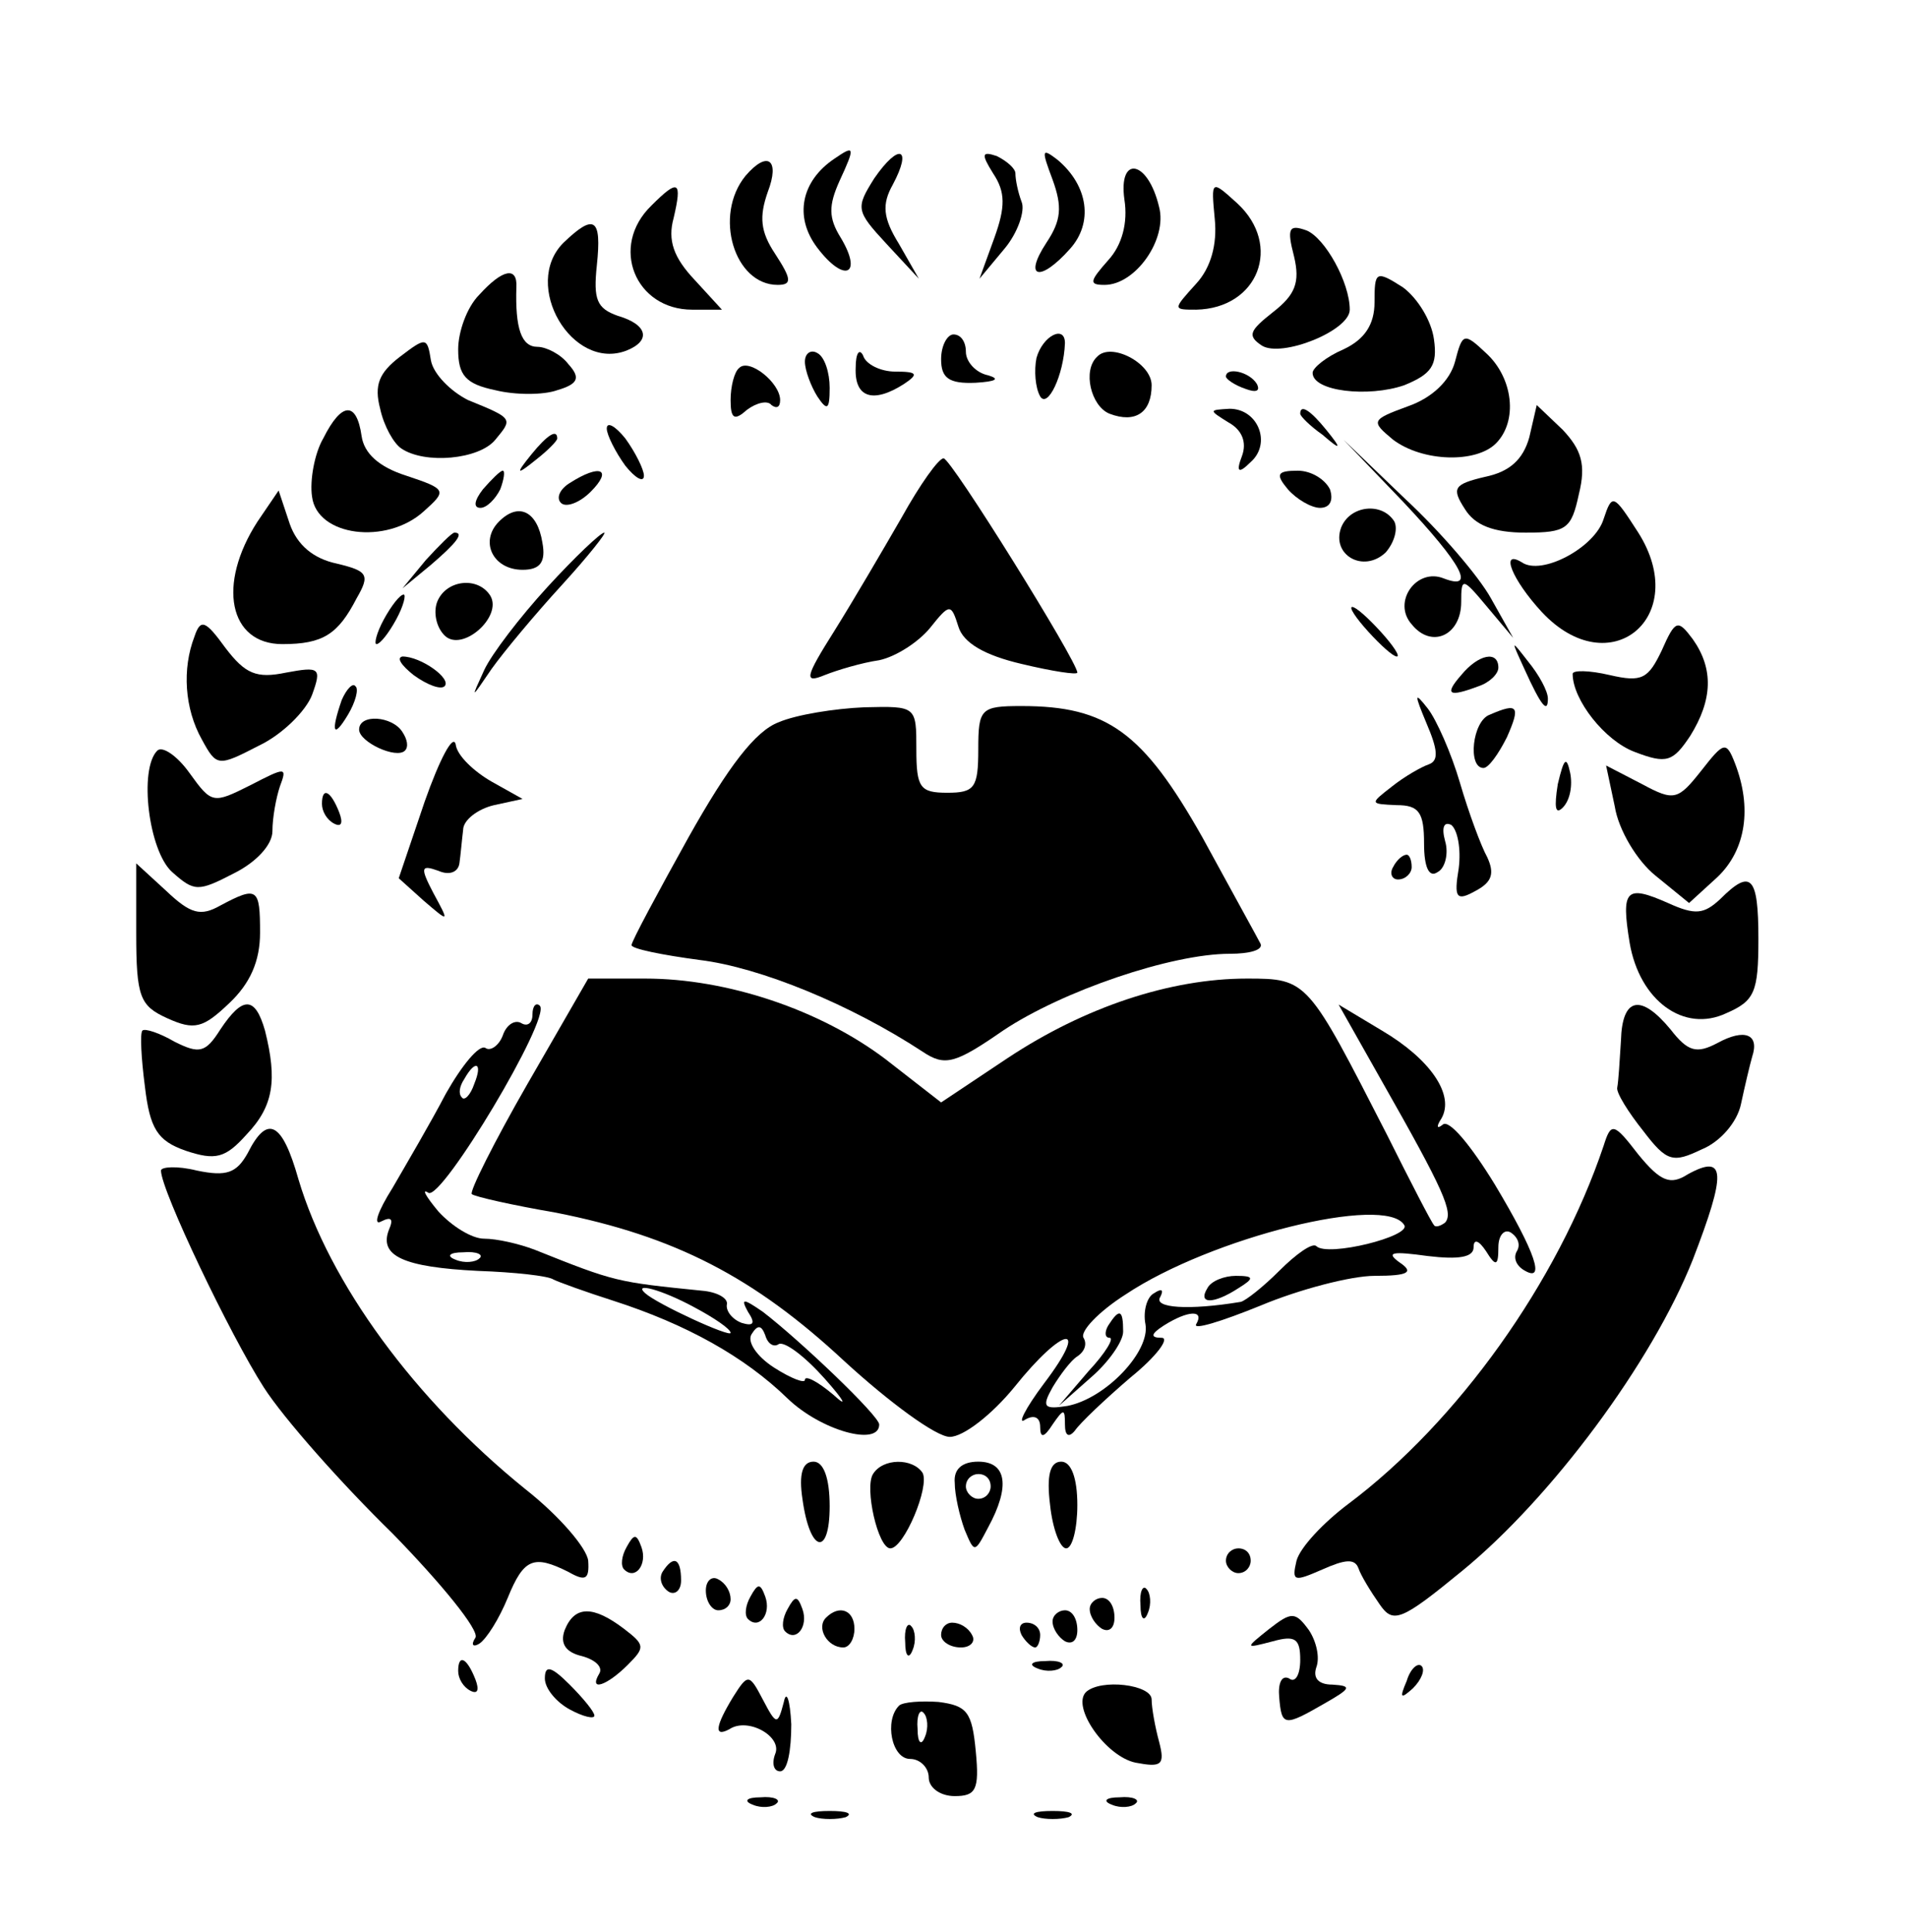 <?xml version="1.0" standalone="no"?>
<!DOCTYPE svg PUBLIC "-//W3C//DTD SVG 20010904//EN"
 "http://www.w3.org/TR/2001/REC-SVG-20010904/DTD/svg10.dtd">
<svg version="1.0" xmlns="http://www.w3.org/2000/svg"
 width="154pt" height="156pt" viewBox="0 0 154 156"
 preserveAspectRatio="xMidYMid meet">

<g transform="translate(0,156) scale(0.1,-0.1)"
fill="#000000" stroke="none">
<path d="M674 1432 c-27 -18 -33 -47 -14 -72 22 -29 37 -22 19 8 -10 16 -10
26 -1 46 13 28 12 29 -4 18z"/>
<path d="M706 1416 c-15 -24 -15 -26 10 -53 l26 -28 -16 28 c-13 21 -14 32 -5
48 16 30 5 34 -15 5z"/>
<path d="M802 1420 c10 -15 10 -27 1 -52 l-12 -33 20 24 c11 13 17 31 14 38
-3 8 -5 18 -5 23 0 4 -7 10 -15 14 -12 4 -13 2 -3 -14z"/>
<path d="M850 1415 c8 -22 7 -33 -5 -51 -19 -29 -5 -32 19 -5 19 21 15 51 -10
72 -13 10 -13 8 -4 -16z"/>
<path d="M602 1418 c-26 -32 -9 -88 26 -88 12 0 11 5 -2 25 -12 18 -13 30 -6
50 10 26 0 34 -18 13z"/>
<path d="M908 1399 c3 -19 -2 -37 -13 -49 -15 -17 -16 -20 -3 -20 25 0 51 37
44 63 -9 38 -33 42 -28 6z"/>
<path d="M526 1394 c-34 -33 -13 -84 33 -84 l24 0 -22 24 c-17 18 -22 32 -17
50 7 30 4 32 -18 10z"/>
<path d="M981 1383 c2 -20 -3 -39 -15 -52 -19 -21 -19 -21 0 -21 50 1 70 52
33 86 -21 19 -21 19 -18 -13z"/>
<path d="M455 1364 c-34 -34 7 -104 51 -87 20 8 17 21 -7 28 -17 6 -20 13 -17
41 4 38 -2 42 -27 18z"/>
<path d="M1045 1353 c5 -21 1 -31 -17 -45 -19 -15 -21 -19 -9 -27 16 -10 71
12 71 29 0 22 -20 58 -35 64 -14 5 -16 2 -10 -21z"/>
<path d="M387 1322 c-10 -10 -17 -30 -17 -44 0 -21 6 -28 30 -33 16 -4 39 -4
50 0 17 5 19 10 9 21 -6 8 -18 14 -25 14 -13 0 -18 15 -17 48 1 17 -11 15 -30
-6z"/>
<path d="M1110 1316 c0 -18 -8 -30 -25 -38 -14 -6 -25 -15 -25 -19 0 -15 45
-20 74 -10 22 9 27 16 24 37 -2 15 -13 33 -25 42 -22 14 -23 13 -23 -12z"/>
<path d="M323 1272 c-17 -13 -21 -23 -16 -42 3 -14 11 -28 17 -32 19 -13 63
-9 76 7 14 17 15 17 -22 32 -14 7 -28 21 -30 32 -3 19 -4 19 -25 3z"/>
<path d="M760 1270 c0 -15 6 -20 28 -19 16 1 20 3 10 6 -10 2 -18 11 -18 19 0
8 -4 14 -10 14 -5 0 -10 -9 -10 -20z"/>
<path d="M837 1271 c-2 -10 -1 -24 3 -31 6 -10 19 17 20 43 0 15 -18 6 -23
-12z"/>
<path d="M1175 1268 c-4 -15 -18 -29 -38 -36 -30 -11 -30 -12 -12 -27 24 -18
67 -19 83 -3 18 18 14 53 -8 73 -18 17 -19 16 -25 -7z"/>
<path d="M650 1268 c0 -7 5 -20 10 -28 8 -12 10 -11 10 7 0 12 -4 25 -10 28
-5 3 -10 0 -10 -7z"/>
<path d="M691 1263 c-1 -24 14 -29 39 -13 12 8 11 10 -7 10 -12 0 -24 6 -26
13 -3 6 -6 2 -6 -10z"/>
<path d="M886 1272 c-12 -11 -5 -40 10 -46 21 -8 34 1 34 23 0 18 -33 35 -44
23z"/>
<path d="M597 1263 c-4 -3 -7 -15 -7 -26 0 -15 3 -17 13 -8 8 6 17 8 20 4 4
-3 7 -2 7 4 0 14 -25 34 -33 26z"/>
<path d="M990 1256 c0 -2 7 -7 16 -10 8 -3 12 -2 9 4 -6 10 -25 14 -25 6z"/>
<path d="M261 1206 c-7 -12 -11 -34 -9 -47 4 -32 60 -39 90 -12 19 17 19 18
-14 29 -22 7 -34 18 -36 32 -4 28 -16 28 -31 -2z"/>
<path d="M992 1219 c11 -6 15 -16 11 -27 -5 -13 -3 -15 7 -5 17 15 6 43 -17
43 -17 -1 -17 -1 -1 -11z"/>
<path d="M1050 1226 c0 -2 8 -10 18 -17 15 -13 16 -12 3 4 -13 16 -21 21 -21
13z"/>
<path d="M1235 1207 c-5 -18 -16 -28 -36 -32 -25 -6 -27 -9 -16 -26 8 -13 23
-19 49 -19 33 0 37 3 43 31 6 24 2 36 -13 52 l-21 20 -6 -26z"/>
<path d="M490 1214 c0 -5 7 -19 15 -30 8 -10 15 -14 15 -8 0 5 -7 19 -15 30
-8 10 -15 14 -15 8z"/>
<path d="M429 1193 c-13 -16 -12 -17 4 -4 9 7 17 15 17 17 0 8 -8 3 -21 -13z"/>
<path d="M1133 1155 c48 -51 59 -72 33 -62 -22 9 -42 -19 -26 -37 16 -20 40
-9 40 18 0 20 1 20 21 -4 l21 -25 -18 32 c-10 18 -41 54 -69 80 l-50 48 48
-50z"/>
<path d="M728 1142 c-15 -26 -39 -67 -54 -91 -24 -38 -25 -43 -8 -36 10 4 30
10 44 12 14 3 32 15 41 26 16 20 17 20 23 1 4 -13 21 -23 51 -30 25 -6 45 -9
45 -7 0 9 -102 173 -108 173 -4 0 -19 -21 -34 -48z"/>
<path d="M390 1165 c-7 -9 -8 -15 -2 -15 5 0 12 7 16 15 3 8 4 15 2 15 -2 0
-9 -7 -16 -15z"/>
<path d="M460 1170 c-8 -5 -11 -12 -7 -16 4 -4 15 0 24 9 18 18 8 23 -17 7z"/>
<path d="M1040 1165 c7 -8 19 -15 26 -15 8 0 11 6 8 15 -4 8 -15 15 -26 15
-17 0 -18 -3 -8 -15z"/>
<path d="M208 1139 c-33 -51 -23 -99 20 -99 33 0 45 8 60 37 11 19 9 22 -16
28 -19 4 -32 15 -38 32 l-9 27 -17 -25z"/>
<path d="M1295 1141 c-7 -23 -50 -46 -66 -35 -18 11 -8 -14 16 -40 55 -59 121
-4 78 64 -20 31 -21 32 -28 11z"/>
<path d="M403 1139 c-16 -16 -5 -39 19 -39 14 0 19 6 16 22 -4 25 -19 33 -35
17z"/>
<path d="M1083 1134 c-8 -22 18 -37 36 -20 7 8 10 19 7 25 -10 16 -36 13 -43
-5z"/>
<path d="M344 1108 l-19 -23 23 19 c21 18 27 26 19 26 -2 0 -12 -10 -23 -22z"/>
<path d="M442 1086 c-22 -24 -45 -54 -51 -67 -11 -24 -11 -24 6 1 10 14 35 44
57 68 21 23 36 42 34 42 -3 0 -24 -20 -46 -44z"/>
<path d="M353 1074 c-3 -8 -1 -20 6 -27 14 -14 47 15 37 32 -10 16 -36 13 -43
-5z"/>
<path d="M310 1060 c-6 -11 -8 -20 -6 -20 3 0 10 9 16 20 6 11 8 20 6 20 -3 0
-10 -9 -16 -20z"/>
<path d="M1105 1050 c10 -11 20 -20 23 -20 3 0 -3 9 -13 20 -10 11 -20 20 -23
20 -3 0 3 -9 13 -20z"/>
<path d="M157 1046 c-10 -26 -8 -58 6 -83 12 -22 13 -22 46 -5 19 9 38 28 43
41 8 22 6 23 -21 18 -24 -5 -33 -1 -49 20 -16 22 -20 24 -25 9z"/>
<path d="M1342 1035 c-11 -23 -16 -26 -42 -20 -17 4 -30 4 -30 1 0 -21 26 -54
50 -63 26 -10 31 -8 45 13 18 29 19 54 2 78 -12 16 -14 16 -25 -9z"/>
<path d="M1231 1020 c14 -31 19 -36 19 -24 0 6 -7 19 -16 30 -14 18 -14 18 -3
-6z"/>
<path d="M334 1015 c11 -8 22 -12 25 -9 6 6 -19 24 -34 24 -5 -1 -1 -7 9 -15z"/>
<path d="M1180 1015 c-14 -16 -10 -18 14 -9 9 3 16 10 16 15 0 14 -16 11 -30
-6z"/>
<path d="M276 995 c-9 -26 -7 -32 5 -12 6 10 9 21 6 23 -2 3 -7 -2 -11 -11z"/>
<path d="M1152 976 c9 -21 10 -30 2 -33 -6 -2 -20 -10 -30 -18 -18 -14 -18
-14 4 -15 18 0 22 -6 22 -31 0 -19 4 -28 11 -23 6 3 9 15 6 25 -3 11 -1 16 5
13 5 -4 8 -19 6 -35 -4 -24 -2 -27 14 -18 13 7 15 14 9 27 -5 9 -15 36 -22 60
-7 24 -19 51 -26 60 -11 14 -11 12 -1 -12z"/>
<path d="M629 977 c-19 -7 -41 -36 -73 -93 -25 -45 -46 -84 -46 -87 0 -3 25
-8 55 -12 49 -6 122 -36 180 -74 18 -12 26 -10 65 17 48 32 136 62 183 62 16
0 27 3 25 8 -2 4 -23 42 -47 86 -48 85 -77 106 -146 106 -33 0 -35 -2 -35 -35
0 -31 -3 -35 -25 -35 -22 0 -25 4 -25 35 0 35 0 35 -42 34 -24 -1 -55 -6 -69
-12z"/>
<path d="M1203 983 c-14 -5 -18 -43 -5 -43 4 0 12 11 19 25 11 25 9 28 -14 18z"/>
<path d="M290 971 c0 -10 30 -24 37 -17 3 3 2 9 -2 15 -8 13 -35 15 -35 2z"/>
<path d="M343 913 l-21 -62 20 -18 c21 -18 21 -18 8 6 -11 21 -10 23 4 18 9
-4 16 -1 17 6 1 7 2 19 3 27 0 8 12 17 25 20 l23 5 -25 14 c-14 8 -28 21 -29
30 -2 9 -13 -12 -25 -46z"/>
<path d="M127 954 c-15 -15 -7 -81 12 -98 18 -16 21 -16 50 -1 18 9 31 23 31
34 0 11 3 27 6 36 6 16 5 16 -24 1 -30 -15 -31 -15 -49 10 -10 14 -22 22 -26
18z"/>
<path d="M1374 938 c-19 -24 -22 -25 -48 -11 l-29 15 7 -33 c3 -19 18 -44 33
-56 l27 -22 23 21 c23 22 28 56 14 92 -7 18 -9 17 -27 -6z"/>
<path d="M1258 927 c-3 -19 -2 -25 4 -19 6 6 8 18 6 28 -3 14 -5 12 -10 -9z"/>
<path d="M260 911 c0 -6 4 -13 10 -16 6 -3 7 1 4 9 -7 18 -14 21 -14 7z"/>
<path d="M1125 860 c-3 -5 -1 -10 4 -10 6 0 11 5 11 10 0 6 -2 10 -4 10 -3 0
-8 -4 -11 -10z"/>
<path d="M110 807 c0 -52 3 -59 25 -69 22 -10 29 -8 50 12 17 16 25 34 25 57
0 36 -2 38 -32 22 -16 -9 -24 -7 -44 12 l-24 22 0 -56z"/>
<path d="M1389 834 c-13 -12 -20 -13 -42 -3 -34 15 -38 11 -31 -32 8 -47 44
-73 78 -57 23 10 26 17 26 60 0 51 -6 57 -31 32z"/>
<path d="M426 685 c-27 -47 -47 -87 -45 -89 2 -2 33 -9 68 -15 96 -19 160 -52
233 -120 36 -33 74 -61 85 -61 11 0 34 18 52 40 40 50 62 53 24 3 -15 -20 -22
-34 -15 -29 7 4 12 2 12 -6 0 -9 3 -9 10 2 9 13 10 13 10 0 0 -9 3 -11 8 -5 4
6 24 25 45 43 21 17 32 32 25 32 -9 0 -9 3 2 10 19 12 33 13 26 1 -3 -5 20 2
52 15 31 13 73 24 92 24 28 0 32 3 20 11 -11 8 -6 9 23 5 25 -3 37 -1 37 7 0
7 4 6 10 -3 8 -13 10 -12 10 3 0 10 5 15 10 12 6 -4 8 -10 5 -15 -3 -5 -1 -11
5 -15 19 -12 10 14 -23 69 -19 31 -37 53 -42 48 -5 -4 -5 -1 -1 5 11 19 -9 48
-48 71 l-35 21 35 -62 c50 -88 58 -106 51 -114 -4 -3 -8 -4 -9 -2 -2 2 -19 35
-38 73 -64 125 -64 126 -113 126 -62 0 -131 -23 -193 -64 l-54 -36 -45 35
c-53 40 -128 65 -194 65 l-46 0 -49 -85z m708 -114 c6 -9 -62 -26 -71 -17 -3
3 -16 -6 -30 -20 -13 -13 -27 -24 -31 -25 -42 -7 -71 -5 -65 4 3 6 1 7 -5 3
-6 -3 -9 -15 -7 -25 4 -22 -32 -60 -63 -66 -19 -3 -21 -1 -12 15 6 10 15 22
20 25 6 4 8 10 5 15 -3 5 12 21 34 35 69 46 210 81 225 56z"/>
<path d="M975 520 c-8 -13 5 -13 25 0 13 8 13 10 -2 10 -9 0 -20 -4 -23 -10z"/>
<path d="M895 490 c-3 -5 -3 -10 1 -10 4 0 -3 -12 -17 -27 l-24 -28 26 23 c14
12 26 29 26 37 0 18 -3 19 -12 5z"/>
<path d="M178 729 c-12 -19 -17 -20 -37 -10 -12 7 -24 11 -26 9 -2 -2 -1 -22
2 -45 4 -34 10 -44 33 -52 24 -8 32 -6 49 13 22 23 25 44 15 84 -8 28 -18 28
-36 1z"/>
<path d="M430 741 c0 -7 -4 -10 -9 -7 -5 3 -12 -1 -15 -10 -3 -8 -10 -13 -14
-10 -5 3 -19 -14 -32 -37 -12 -23 -32 -57 -43 -76 -12 -19 -16 -31 -9 -27 8 4
10 2 6 -7 -8 -21 12 -30 72 -33 29 -1 57 -4 61 -7 4 -2 26 -10 48 -17 59 -19
106 -45 141 -79 27 -26 74 -39 74 -21 0 7 -64 68 -94 91 -16 11 -18 11 -12 0
6 -9 5 -12 -5 -9 -8 3 -13 10 -12 15 1 5 -8 10 -20 11 -69 7 -70 7 -135 33
-13 5 -31 9 -41 9 -10 0 -26 10 -37 22 -10 12 -14 19 -8 15 11 -6 99 141 90
151 -3 3 -6 0 -6 -7z m-47 -56 c-3 -9 -8 -14 -10 -11 -3 3 -2 9 2 15 9 16 15
13 8 -4z m4 -141 c-3 -3 -12 -4 -19 -1 -8 3 -5 6 6 6 11 1 17 -2 13 -5z m173
-39 c17 -9 30 -18 30 -21 0 -4 -59 23 -69 32 -10 9 13 3 39 -11z m69 -30 c5 2
21 -10 37 -28 16 -18 19 -24 7 -13 -13 11 -23 16 -23 12 0 -3 -11 1 -25 10
-14 9 -22 21 -18 27 5 8 8 7 11 -1 2 -7 7 -10 11 -7z"/>
<path d="M1309 720 c-1 -16 -2 -33 -3 -38 -1 -4 9 -20 21 -35 19 -25 24 -26
47 -15 15 6 29 22 32 37 3 14 7 31 9 38 6 18 -6 23 -28 11 -17 -9 -24 -7 -38
11 -24 29 -39 26 -40 -9z"/>
<path d="M200 629 c-9 -16 -17 -19 -41 -14 -16 4 -29 3 -29 0 0 -16 56 -133
83 -175 16 -25 63 -78 104 -118 40 -41 70 -78 67 -84 -4 -6 -2 -8 3 -5 6 4 16
20 23 37 13 32 21 35 49 21 14 -8 17 -6 16 9 -1 10 -23 36 -51 58 -89 72 -158
166 -183 250 -13 46 -25 53 -41 21z"/>
<path d="M1295 635 c-37 -110 -118 -223 -206 -289 -20 -15 -39 -35 -42 -46 -4
-17 -2 -17 21 -7 18 8 26 9 29 1 2 -6 10 -19 17 -29 11 -16 17 -14 67 27 72
59 153 168 186 251 27 70 27 86 -4 69 -14 -9 -22 -6 -40 16 -20 26 -22 26 -28
7z"/>
<path d="M648 350 c6 -44 22 -47 22 -6 0 23 -5 36 -13 36 -9 0 -12 -10 -9 -30z"/>
<path d="M705 370 c-7 -11 4 -60 14 -60 11 0 32 50 26 61 -8 12 -32 12 -40 -1z"/>
<path d="M771 363 c0 -10 4 -27 8 -38 8 -19 8 -19 19 2 18 33 15 53 -8 53 -13
0 -20 -6 -19 -17z m29 -3 c0 -5 -4 -10 -10 -10 -5 0 -10 5 -10 10 0 6 5 10 10
10 6 0 10 -4 10 -10z"/>
<path d="M848 345 c2 -19 8 -35 13 -35 5 0 9 16 9 35 0 22 -5 35 -13 35 -9 0
-12 -11 -9 -35z"/>
<path d="M506 311 c-4 -7 -5 -15 -2 -18 9 -9 19 4 14 18 -4 11 -6 11 -12 0z"/>
<path d="M990 300 c0 -5 5 -10 10 -10 6 0 10 5 10 10 0 6 -4 10 -10 10 -5 0
-10 -4 -10 -10z"/>
<path d="M535 291 c-3 -5 -1 -12 5 -16 5 -3 10 1 10 9 0 18 -6 21 -15 7z"/>
<path d="M570 276 c0 -9 5 -16 10 -16 6 0 10 4 10 9 0 6 -4 13 -10 16 -5 3
-10 -1 -10 -9z"/>
<path d="M606 271 c-4 -7 -5 -15 -2 -18 9 -9 19 4 14 18 -4 11 -6 11 -12 0z"/>
<path d="M921 264 c0 -11 3 -14 6 -6 3 7 2 16 -1 19 -3 4 -6 -2 -5 -13z"/>
<path d="M636 261 c-4 -7 -5 -15 -2 -18 9 -9 19 4 14 18 -4 11 -6 11 -12 0z"/>
<path d="M880 261 c0 -6 5 -13 10 -16 6 -3 10 1 10 9 0 9 -4 16 -10 16 -5 0
-10 -4 -10 -9z"/>
<path d="M456 244 c-4 -11 1 -18 14 -21 11 -3 17 -9 14 -14 -9 -15 6 -10 23 7
14 14 14 16 -3 29 -25 19 -40 19 -48 -1z"/>
<path d="M667 254 c-8 -8 1 -24 14 -24 5 0 9 7 9 15 0 15 -12 20 -23 9z"/>
<path d="M850 251 c0 -6 5 -13 10 -16 6 -3 10 1 10 9 0 9 -4 16 -10 16 -5 0
-10 -4 -10 -9z"/>
<path d="M1025 245 c-20 -16 -20 -16 3 -10 18 5 22 2 22 -15 0 -12 -4 -19 -9
-15 -6 3 -9 -4 -8 -15 2 -24 4 -24 37 -5 21 12 22 14 6 15 -11 0 -16 5 -13 14
3 8 0 21 -6 30 -11 15 -14 15 -32 1z"/>
<path d="M731 234 c0 -11 3 -14 6 -6 3 7 2 16 -1 19 -3 4 -6 -2 -5 -13z"/>
<path d="M760 240 c0 -5 7 -10 16 -10 8 0 12 5 9 10 -3 6 -10 10 -16 10 -5 0
-9 -4 -9 -10z"/>
<path d="M825 240 c3 -5 8 -10 11 -10 2 0 4 5 4 10 0 6 -5 10 -11 10 -5 0 -7
-4 -4 -10z"/>
<path d="M370 211 c0 -6 4 -13 10 -16 6 -3 7 1 4 9 -7 18 -14 21 -14 7z"/>
<path d="M440 205 c0 -8 9 -19 20 -25 11 -6 20 -8 20 -5 0 3 -9 14 -20 25 -15
15 -20 16 -20 5z"/>
<path d="M838 213 c7 -3 16 -2 19 1 4 3 -2 6 -13 5 -11 0 -14 -3 -6 -6z"/>
<path d="M1136 203 c-6 -14 -5 -15 5 -6 7 7 10 15 7 18 -3 3 -9 -2 -12 -12z"/>
<path d="M592 190 c-14 -23 -16 -33 -3 -26 15 10 43 -6 37 -20 -3 -8 -1 -14 4
-14 6 0 9 17 9 38 -1 20 -4 28 -6 18 -5 -19 -6 -19 -17 2 -11 21 -12 21 -24 2z"/>
<path d="M877 194 c-12 -12 16 -52 40 -57 21 -4 24 -2 19 17 -3 11 -6 27 -6
34 0 12 -41 17 -53 6z"/>
<path d="M726 183 c-12 -12 -6 -43 9 -43 8 0 15 -7 15 -15 0 -8 9 -15 21 -15
17 0 20 5 17 36 -3 32 -7 37 -30 40 -14 1 -29 0 -32 -3z m21 -25 c-3 -8 -6 -5
-6 6 -1 11 2 17 5 13 3 -3 4 -12 1 -19z"/>
<path d="M608 103 c7 -3 16 -2 19 1 4 3 -2 6 -13 5 -11 0 -14 -3 -6 -6z"/>
<path d="M898 103 c7 -3 16 -2 19 1 4 3 -2 6 -13 5 -11 0 -14 -3 -6 -6z"/>
<path d="M658 93 c6 -2 18 -2 25 0 6 3 1 5 -13 5 -14 0 -19 -2 -12 -5z"/>
<path d="M838 93 c6 -2 18 -2 25 0 6 3 1 5 -13 5 -14 0 -19 -2 -12 -5z"/>
</g>
</svg>
